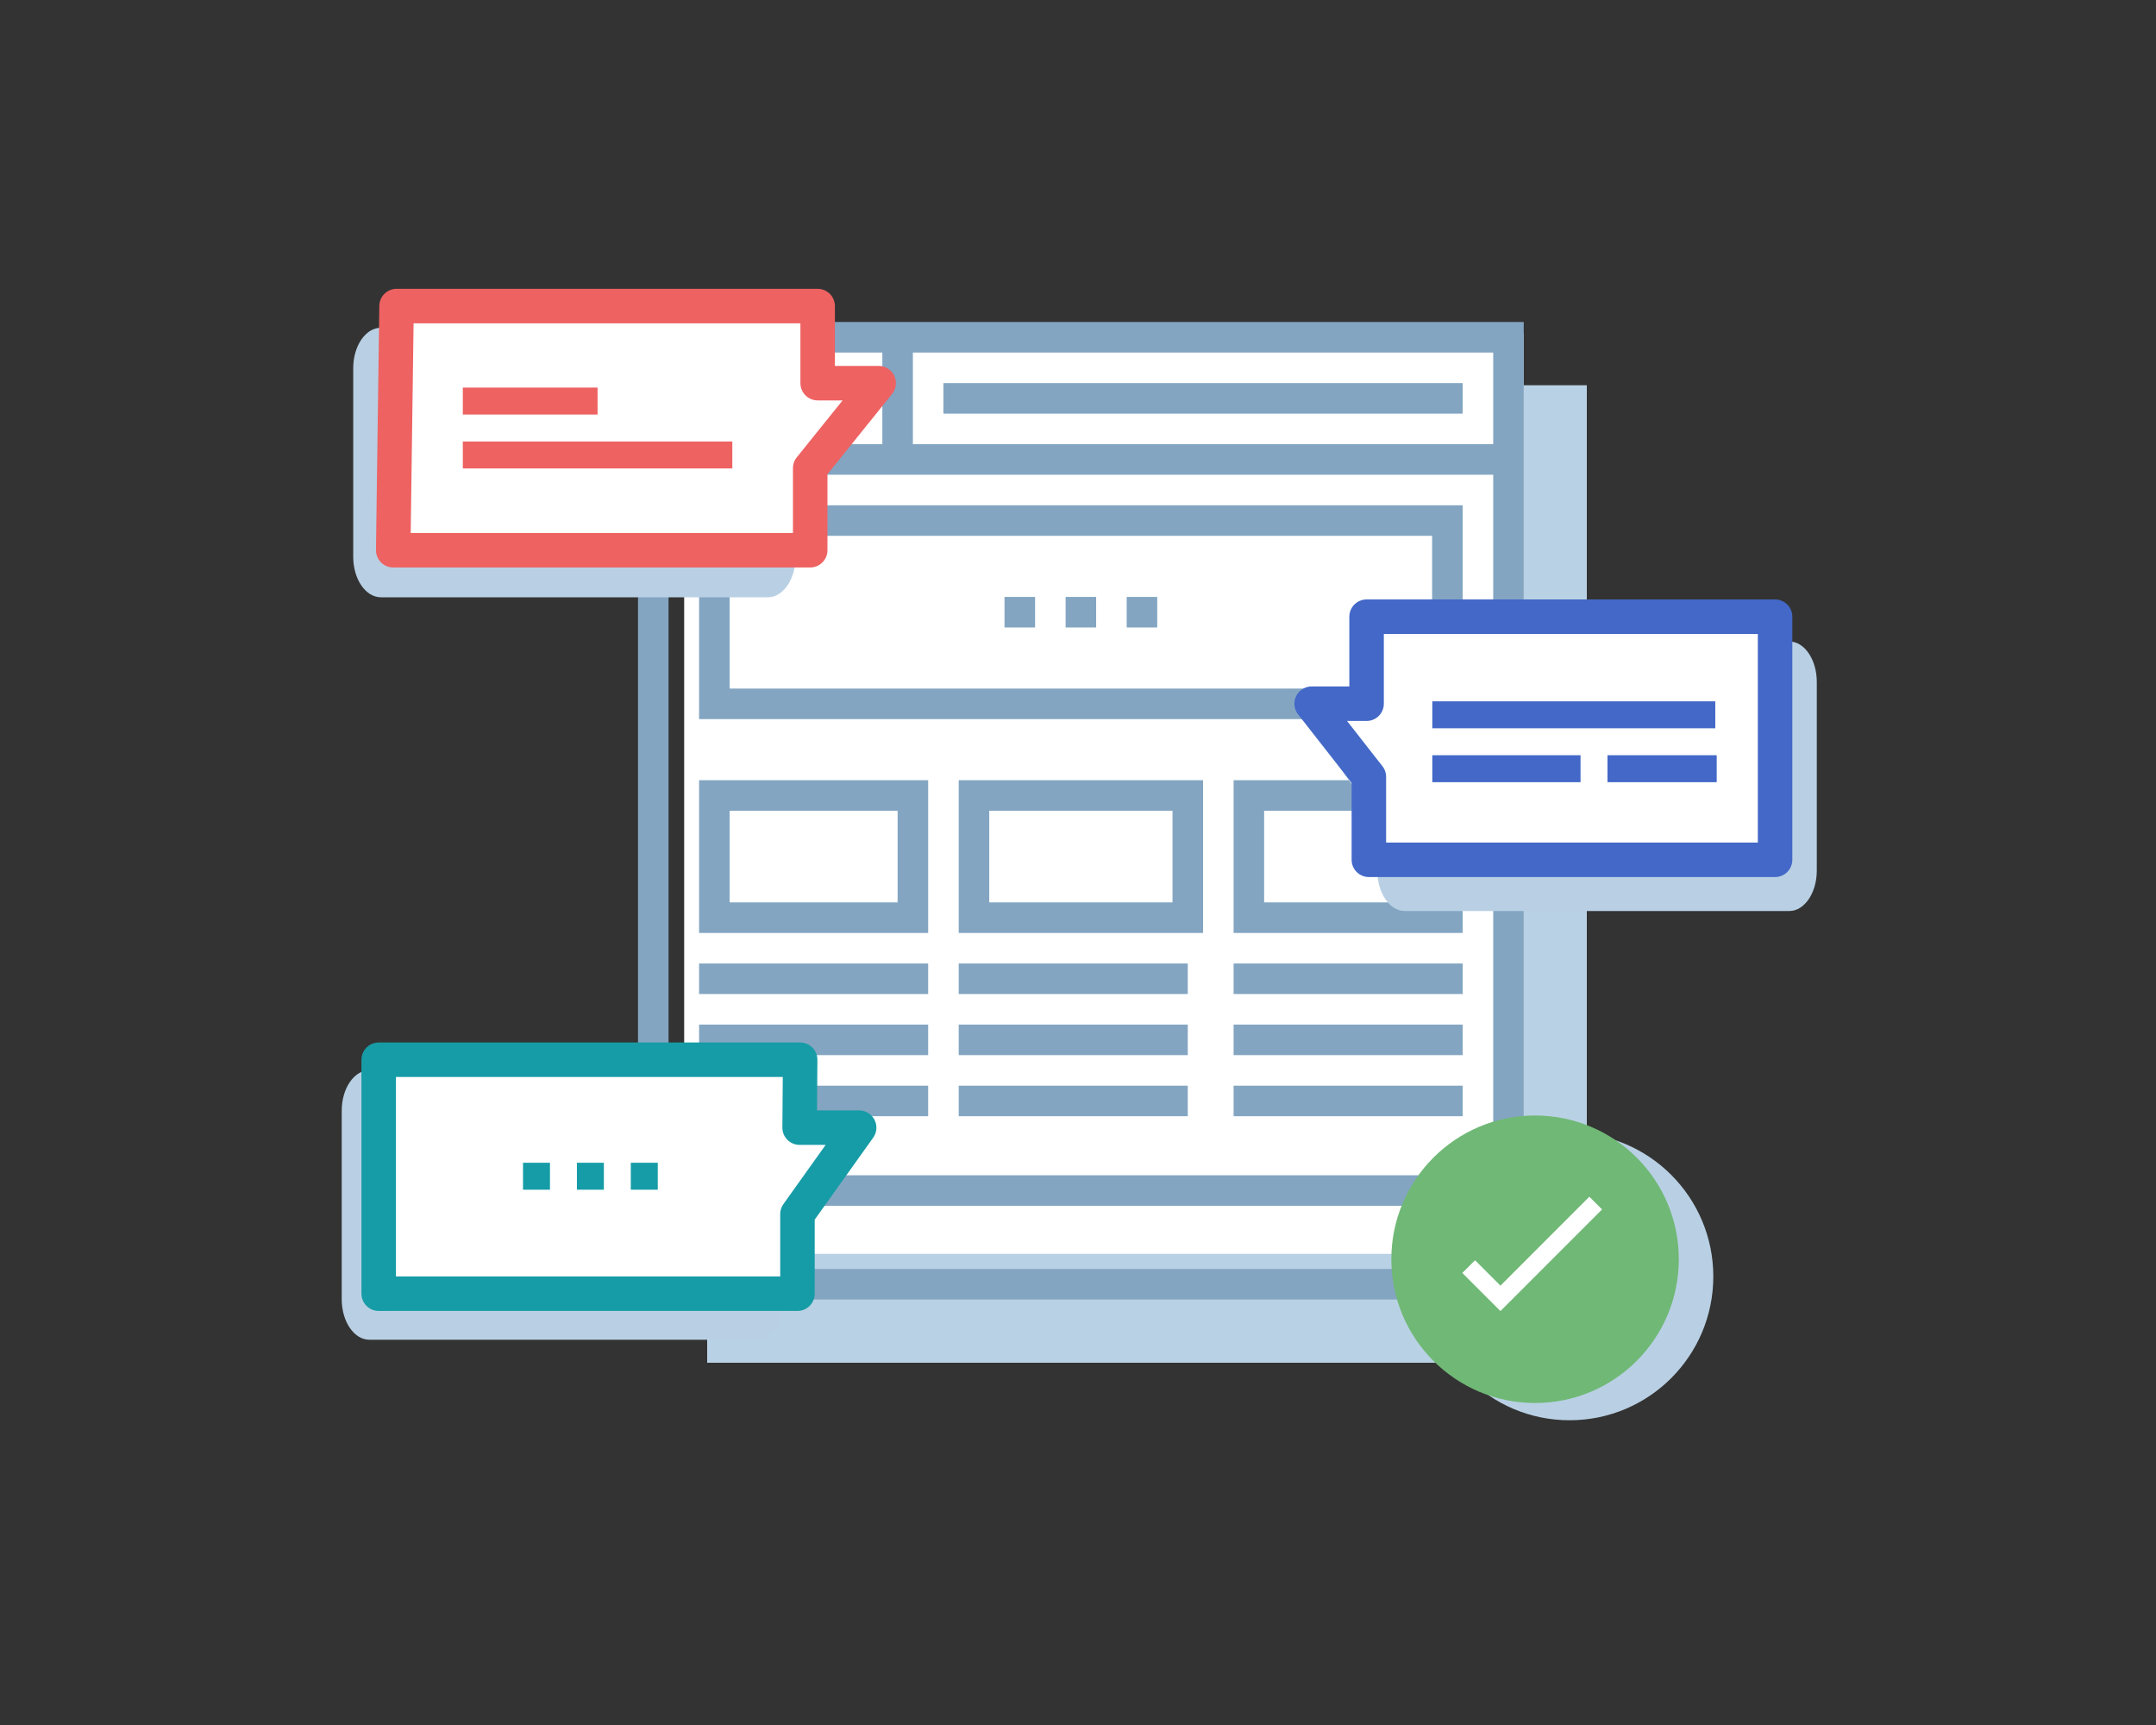 <?xml version="1.0" encoding="UTF-8"?>
<svg width="375px" height="300px" viewBox="0 0 375 300" version="1.1" xmlns="http://www.w3.org/2000/svg" xmlns:xlink="http://www.w3.org/1999/xlink" style="background: #FFFFFF;">
    <rect x="0" y="0" width="375" height="300" fill="#333333" stroke="none"/>
    <!-- Generator: Sketch 42 (36781) - http://www.bohemiancoding.com/sketch -->
    <title>Home Page &gt; UX Reviews</title>
    <desc>Created with Sketch.</desc>
    <defs></defs>
    <g id="Page-1" stroke="none" stroke-width="1" fill="none" fill-rule="evenodd">
        <g id="Home-Page-&gt;-UX-Reviews">
            <g id="UX-Reviews-Illustration" transform="translate(59, 53)">
                <g id="UX-is-not-a-department">
                    <g id="Group-9">
                        <g id="Group-13" transform="translate(64, 14)">
                            <rect id="Rectangle-10" fill="#B9D1E4" x="0" y="0" width="153" height="170"></rect>
                            <rect id="Rectangle-13" fill="#B9D0E4" x="121" y="152" width="43" height="6"></rect>
                        </g>
                        <rect id="Rectangle-10-Copy" fill="#FFFFFF" x="60" y="5" width="146" height="160.059"></rect>
                        <g id="website" transform="translate(44, 3)" fill-rule="nonzero">
                            <g id="Group">
                                <path d="M162.031,164.688 L162.031,0 L7.969,0 L7.969,164.688 L0,164.688 L0,170 L170,170 L170,164.688 L162.031,164.688 Z M156.719,21.25 L55.781,21.25 L55.781,5.312 L156.719,5.312 L156.719,21.25 Z M50.469,5.312 L50.469,21.25 L13.281,21.25 L13.281,5.312 L50.469,5.312 Z M13.281,26.562 L156.719,26.562 L156.719,164.688 L13.281,164.688 L13.281,26.562 Z" id="Shape" fill="#83A5C2"></path>
                                <rect id="Rectangle-path" fill="#000000" x="18.594" y="10.625" width="5.312" height="5.312"></rect>
                                <rect id="Rectangle-path" fill="#000000" x="29.219" y="10.625" width="5.312" height="5.312"></rect>
                                <rect id="Rectangle-path" fill="#83A5C2" x="61.094" y="10.625" width="90.312" height="5.312"></rect>
                                <path d="M18.594,31.875 L18.594,69.062 L151.406,69.062 L151.406,31.875 L18.594,31.875 Z M146.094,63.75 L23.906,63.75 L23.906,37.188 L146.094,37.188 L146.094,63.75 Z" id="Shape" fill="#83A5C2"></path>
                                <rect id="Rectangle-path" fill="#83A5C2" x="82.344" y="47.812" width="5.312" height="5.312"></rect>
                                <rect id="Rectangle-path" fill="#83A5C2" x="71.719" y="47.812" width="5.312" height="5.312"></rect>
                                <rect id="Rectangle-path" fill="#83A5C2" x="92.969" y="47.812" width="5.312" height="5.312"></rect>
                                <path d="M58.438,79.688 L18.594,79.688 L18.594,106.25 L58.438,106.25 L58.438,79.688 Z M53.125,100.938 L23.906,100.938 L23.906,85 L53.125,85 L53.125,100.938 Z" id="Shape" fill="#83A5C2"></path>
                                <path d="M106.25,79.688 L63.75,79.688 L63.75,106.25 L106.25,106.25 L106.25,79.688 Z M100.938,100.938 L69.062,100.938 L69.062,85 L100.938,85 L100.938,100.938 Z" id="Shape" fill="#83A5C2"></path>
                                <path d="M111.562,106.25 L151.406,106.25 L151.406,79.688 L111.562,79.688 L111.562,106.25 Z M116.875,85 L146.094,85 L146.094,100.938 L116.875,100.938 L116.875,85 Z" id="Shape" fill="#83A5C2"></path>
                                <rect id="Rectangle-path" fill="#83A5C2" x="18.594" y="111.562" width="39.844" height="5.312"></rect>
                                <rect id="Rectangle-path" fill="#83A5C2" x="18.594" y="122.188" width="39.844" height="5.312"></rect>
                                <rect id="Rectangle-path" fill="#83A5C2" x="18.594" y="132.812" width="39.844" height="5.312"></rect>
                                <rect id="Rectangle-path" fill="#83A5C2" x="63.75" y="111.562" width="39.844" height="5.312"></rect>
                                <rect id="Rectangle-path" fill="#83A5C2" x="63.75" y="122.188" width="39.844" height="5.312"></rect>
                                <rect id="Rectangle-path" fill="#83A5C2" x="63.75" y="132.812" width="39.844" height="5.312"></rect>
                                <rect id="Rectangle-path" fill="#83A5C2" x="111.562" y="111.562" width="39.844" height="5.312"></rect>
                                <rect id="Rectangle-path" fill="#83A5C2" x="111.562" y="122.188" width="39.844" height="5.312"></rect>
                                <rect id="Rectangle-path" fill="#83A5C2" x="111.562" y="132.812" width="39.844" height="5.312"></rect>
                                <rect id="Rectangle-path" fill="#83A5C2" x="18.594" y="148.396" width="132.812" height="5.312"></rect>
                            </g>
                        </g>
                        <g id="chat">
                            <g id="Group">
                                <g id="Group-4" transform="translate(0, 131)">
                                    <path d="M85.394,16.188 L77.379,16.188 L77.379,9.156 C77.379,5.28 75.222,2.125 72.571,2.125 L5.246,2.125 C2.595,2.125 0.438,5.28 0.438,9.156 L0.438,41.969 C0.438,45.845 2.595,49 5.246,49 L72.571,49 C75.222,49 77.379,45.845 77.379,41.969 L77.379,33.564 L86.528,20.188 C86.986,19.518 87.124,18.51 86.875,17.634 C86.629,16.759 86.042,16.188 85.394,16.188 Z" id="Shape" fill="#B9D0E4" fill-rule="nonzero"></path>
                                    <path d="M9,0 L79.508,0 C79.508,0 79.372,10.44 81.186,13.572 C82.999,16.705 88.99,16.379 88.99,16.379 C88.99,16.379 82.686,23.392 81.186,27.762 C79.685,32.131 79.508,44 79.508,44 L9,44 L9,0 Z" id="Rectangle-7" fill="#FFFFFF"></path>
                                    <rect id="Rectangle-path" fill="#169CA6" fill-rule="nonzero" x="41.344" y="18.219" width="4.688" height="4.688"></rect>
                                    <rect id="Rectangle-path" fill="#169CA6" fill-rule="nonzero" x="50.719" y="18.219" width="4.688" height="4.688"></rect>
                                    <rect id="Rectangle-path" fill="#169CA6" fill-rule="nonzero" x="31.969" y="18.219" width="4.688" height="4.688"></rect>
                                    <polygon id="Path-8" stroke="#169CA6" stroke-width="6" stroke-linecap="round" stroke-linejoin="round" points="80.174 0.305 6.867 0.305 6.867 40.988 79.705 40.988 79.705 27.148 90.432 12.114 80.081 12.114"></polygon>
                                </g>
                                <g id="Group-2" transform="translate(2, 0)">
                                    <path d="M5.246,50.875 L72.571,50.875 C75.222,50.875 77.379,47.72 77.379,43.844 L77.379,35.439 L86.528,22.063 C86.986,21.393 87.124,20.385 86.875,19.509 C86.629,18.634 86.042,18.062 85.394,18.062 L77.379,18.062 L77.379,11.031 C77.379,7.155 75.222,4 72.571,4 L5.246,4 C2.595,4 0.438,7.155 0.438,11.031 L0.438,43.844 C0.438,47.72 2.595,50.875 5.246,50.875 Z" id="Path" fill="#B9D0E4"></path>
                                    <polygon id="Path-3" fill="#FFFFFF" points="9.258 2.291 79.147 2.291 81.745 14.404 89.871 15.188 81.908 28.112 81.125 40.09 77.601 42.505 8.518 42.375 6.941 2.829"></polygon>
                                    <rect id="Rectangle-path" fill="#EE6262" fill-rule="nonzero" x="19.5" y="14.406" width="23.438" height="4.688"></rect>
                                    <rect id="Rectangle-path" fill="#EE6262" fill-rule="nonzero" x="19.5" y="23.781" width="46.875" height="4.688"></rect>
                                    <polygon id="Path-9" stroke="#EE6262" stroke-width="6" stroke-linecap="round" stroke-linejoin="round" points="7.975 0.229 81.218 0.229 81.218 13.635 91.823 13.635 79.921 28.419 79.921 42.693 7.394 42.693"></polygon>
                                </g>
                                <path d="M257,98.406 L257,65.594 C257,61.717 254.856,58.562 252.222,58.562 L185.333,58.562 C182.699,58.562 180.555,61.717 180.555,65.594 L180.555,72.625 L172.592,72.625 C171.949,72.625 171.368,73.197 171.121,74.071 C170.874,74.948 171.011,75.955 171.466,76.626 L180.555,90.002 L180.555,98.406 C180.555,102.283 182.699,105.438 185.333,105.438 L252.222,105.438 C254.856,105.438 257,102.283 257,98.406 Z" id="Path" fill="#B9D0E4"></path>
                                <g id="Group-5" transform="translate(169, 54)">
                                    <polygon id="Path-2" fill="#FFFFFF" points="0.596 15.26 9.751 15.035 10.396 2.438 80.084 1.935 83.026 6.483 82.398 41.399 78.122 43.766 12.162 42.098 9.786 39.749 9.58 28.389"></polygon>
                                    <rect id="Rectangle-path" fill="#4368C8" fill-rule="nonzero" x="21.125" y="14.969" width="49.219" height="4.688"></rect>
                                    <rect id="Rectangle-path" fill="#4368C8" fill-rule="nonzero" x="21.125" y="24.344" width="25.781" height="4.688"></rect>
                                    <rect id="Rectangle-path" fill="#4368C8" fill-rule="nonzero" x="51.594" y="24.344" width="19" height="4.688"></rect>
                                    <polygon id="Path-7" stroke="#4368C8" stroke-width="6" stroke-linecap="round" stroke-linejoin="round" points="0.139 15.385 9.695 15.385 9.695 0.25 80.745 0.25 80.745 42.53 10.092 42.53 10.092 28.106"></polygon>
                                </g>
                            </g>
                        </g>
                        <g id="Group-14" transform="translate(183, 141)">
                            <circle id="Oval" fill="#B9D0E4" cx="31" cy="28" r="25"></circle>
                            <circle id="Oval-Copy-4" fill="#70B876" cx="25" cy="25" r="25"></circle>
                        </g>
                    </g>
                </g>
                <g id="np_check-mark_888686_FFFFFF" transform="translate(195, 155)" fill-rule="nonzero" fill="#FFFFFF">
                    <polygon id="Shape" points="6.977 20.012 0.348 13.383 2.557 11.174 6.977 15.594 22.443 0.126 24.652 2.336"></polygon>
                </g>
            </g>
        </g>
    </g>
</svg>